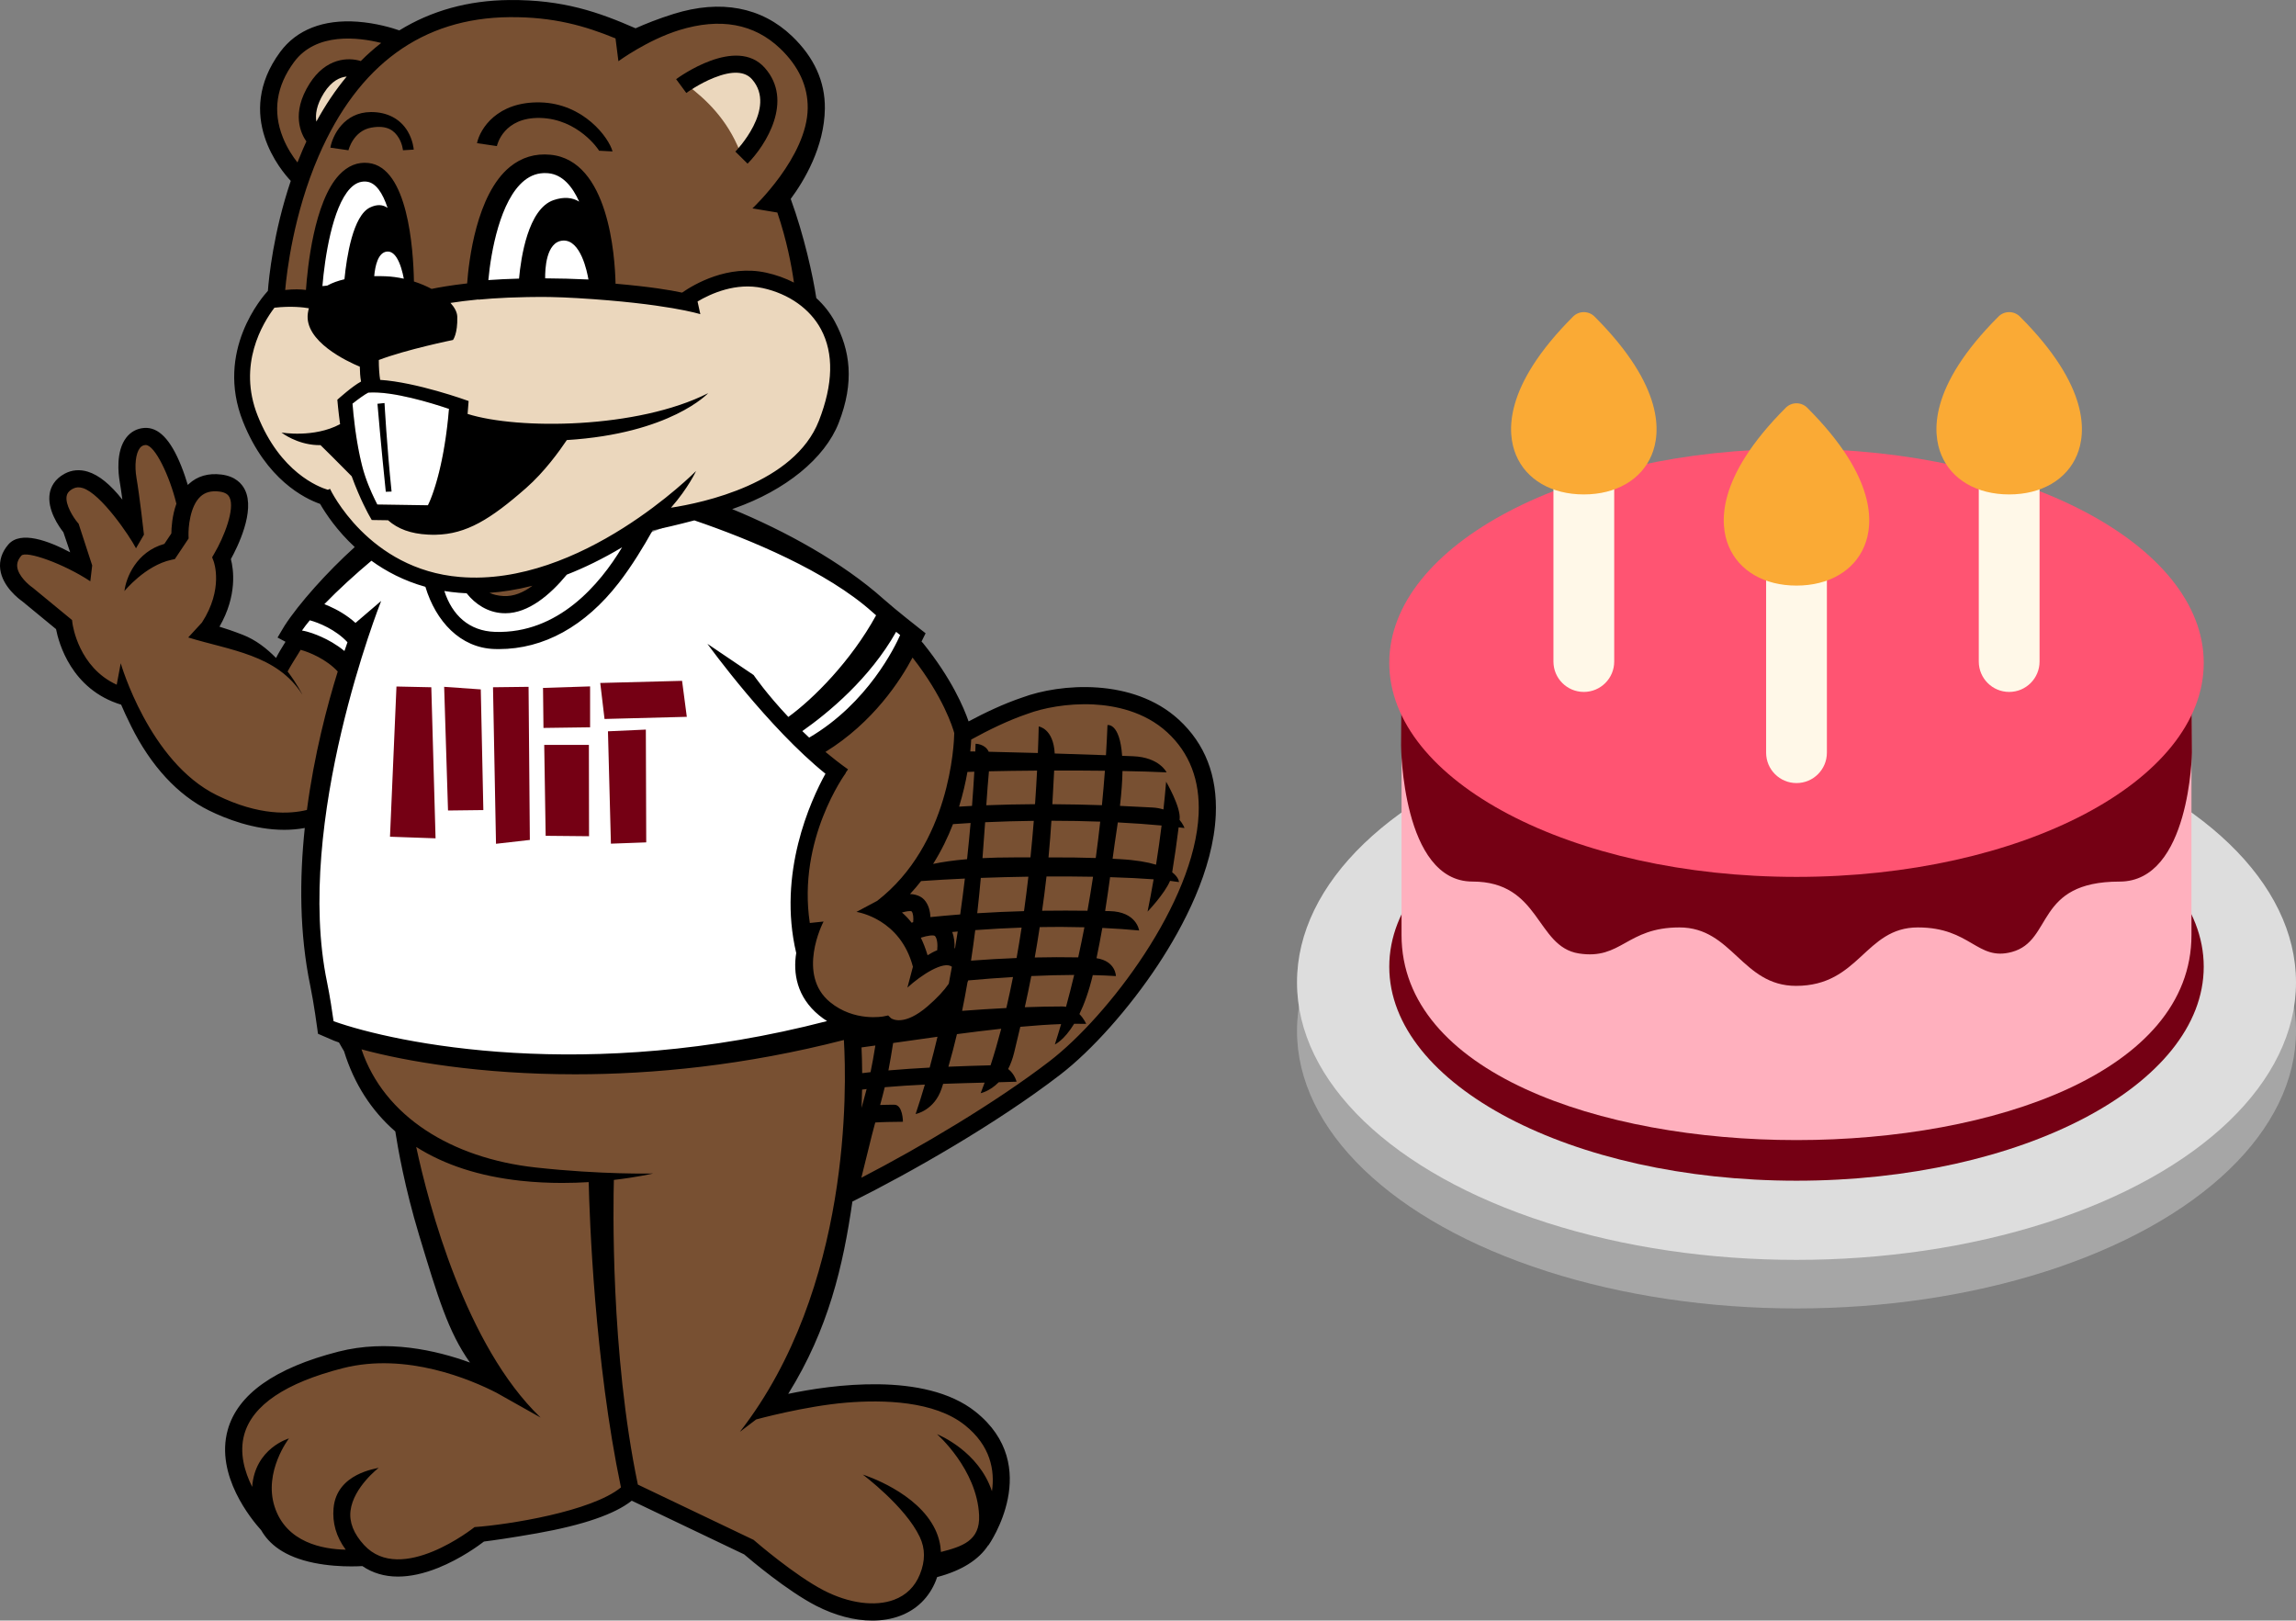 <?xml version="1.0" encoding="utf-8"?>
<!--
	COPYRIGHT WARNING!
	This file is copyright (C) 2023 Massachusetts Institute of Technology. All Rights Reserved.
	Used with permission under the MIT Brand Guidelines (https://brand.mit.edu/).
 -->
<!DOCTYPE svg PUBLIC "-//W3C//DTD SVG 1.1//EN" "http://www.w3.org/Graphics/SVG/1.1/DTD/svg11.dtd">
<svg version="1.1" id="Layer_1" xmlns="http://www.w3.org/2000/svg" xmlns:xlink="http://www.w3.org/1999/xlink" x="0px" y="0px" viewBox="0 0 726.163 512.535" style="enable-background:new 0 0 726.163 512.535;" xml:space="preserve">
<rect x="0" y="0" width="726.163" height="512.535" fill="#808080" stroke="none"/>
<style type="text/css">
	.st0{fill:#FFFFFF;}
	.st1{fill:#785032;}
	.st2{fill:#EBD7BD;}
	.st3{fill:none;}
	.st4{fill:#750014;}
	.st5{fill:#A6A6A6;}
	.st6{fill:#DDDDDD;}
	.st7{fill:#FFB0BE;}
	.st8{fill:#FF5472;}
	.st9{fill:#FFF8E8;}
	.st10{fill:#FAAA35;}
</style>
<g>
	<g>
		<path class="st0" d="M273.825,324.255c-0.046,0.013-0.091,0.024-0.136,0.037c0.304,0.03,0.604,0.056,0.892,0.074
			L273.825,324.255z"/>
		<path class="st0" d="M277.718,191.552c-11.295-10.114-26.084-17.791-39.933-23.395l-6.904-2.15l-9.149-3.659
			l-34.607,13.179l-10.143,4.587l-60.502-6.726c-8.222,6.909-18.677,17.432-24.201,25.99
			c-0.148,0.228-0.718,1.193-0.718,1.193l2.646,1.409c0,0-0.211,0.272-0.435,0.572l0.432,0.027
			c2.926,0.41,11.105,3.274,15.725,9.255l-0.06,0.508c-6.981,23.148-16.352,63.961-9.07,98.91
			c1.161,5.564,2.253,13.787,2.253,13.787l3.421,1.511c15.316,5.811,82.264,21.614,167.219-2.257
			c-3.689-0.361-8.474-1.635-12.896-5.26c-7.496-6.148-7.219-14.07-5.771-19.468l-0.338-1.085
			c-6.843-26.643,6.065-48.746,9.727-54.295l0.049-0.249c-2.528-1.924-5.024-4.029-7.446-6.229l0.163-0.748
			c19.04-10.655,28.256-28.326,30.653-33.536l0.288,0.107l1.215-2.469
			C289.333,201.061,281.415,194.867,277.718,191.552z"/>
	</g>
	<path class="st1" d="M151.869,185.883c2.857,3.685,6.625,7.095,10.26,5.984c4.471-1.366,9.168-6.892,12.117-10.937
		L151.869,185.883z"/>
	<g>
		<path class="st1" d="M371.019,229.63c-14.2-13.073-36.812-10.215-46.838-6.465
			c-6.871,2.314-13.973,5.891-19.672,9.1c0.012-0.469,0.012-0.74,0.012-0.74s-2.568-11.349-14.706-26.424
			c-0.245-0.303-1.214-1.15-1.569-1.458l-0.504-0.021c-2.535,5.446-11.758,22.814-30.564,33.337l-0.397,0.531
			c2.445,2.233,4.969,4.376,7.527,6.329l0.271,0.113c-3.243,4.846-15.525,25.308-10.768,50.56l0.475,16.194
			l1.147,1.23c0.993,2.468,2.669,4.907,5.362,7.116c1.147,0.942,2.318,1.721,3.488,2.37l3.301,3.538
			l-14.312,3.24l-0.012,1.191c-70.236,15.217-125.174,4.173-143.508-1.69l-0.488,0.395l1.859,3.217
			c3.394,11.164,9.254,19.335,16.451,25.268l0.123,0.798c1.649,10.696,9.268,52.895,30.415,80.611l-0.288-0.126
			c-8.345-4.226-29.314-13.074-50.111-7.748c-50.652,12.964-31.243,42.156-24.41,50.489l0.953,1.128
			c6.211,13.045,30.926,10.818,30.926,10.818l0.66,0.334c13.979,9.968,35.956-7.788,35.956-7.788l0.683-0.495
			c11.362-1.166,38.512-4.771,46.883-13.188l37.496,17.91c0,0,12.812,11.138,22.479,16.117
			c13.996,7.208,29.146,5.896,34.137-6.537c0.293-0.73,0.541-1.447,0.741-2.15l1.362-0.551
			c4.707-1.22,10.691-3.594,14.104-8.109l0.717-0.908c0,0,16.315-22.766-3.591-38.595
			c-18.323-14.569-56.989-5.248-63.031-3.67l-0.836-0.009c13.816-21.516,20.718-45.694,24.066-66.638
			c17.747-8.729,46.177-24.775,66.65-40.522C358.027,318.991,402.404,258.523,371.019,229.63z"/>
		<path class="st1" d="M99.182,258.398c0,0,1.983-7.163,3.069-14.873c1.087-7.711,6.514-26.823,6.514-26.823
			l0.546-7.057l-11.185-5.32l-5.217-0.436c-1.18,1.976-2.428,3.812-3.414,5.899l-0.477,0.368
			c-8.245-5.686-17.672-8.671-23.51-10.097l-0.148-0.525c8.84-12.589,4.725-23.041,4.725-23.041
			s13.108-22.068-0.409-23.725c-6.396-0.783-9.599,2.924-11.194,7.05l-0.359-0.732c0,0-4.773-21.641-12.355-21.037
			c-5.35,0.429-6.271,7.693-5.268,13.573c1.009,5.873,2.331,17.775,2.331,17.775s-11.456-22.376-21.081-17.205
			c-8.146,4.383,0.709,14.804,0.709,14.804l4.533,13.385l-0.089,0.224c-3.516-2.237-18.275-11.19-22.203-6.639
			c-6.171,7.147,3.997,14.051,3.997,14.051l11.537,9.493c0,0,2.309,18.291,19.679,22.997l0.608,0.172
			c3.831,10.111,11.93,25.893,26.799,33.223C82.653,261.452,93.628,260.1,99.182,258.398z"/>
		<path class="st1" d="M99.086,50.738c-9.019,21.121-10.458,41.244-10.458,41.244l0.369,0.872
			c4.109-0.504,7.068-0.19,9.027,0.262l0.785-0.507c6.433-0.552,15.852-0.799,28.648,0.207
			c0.119,0.012,0.24,0.021,0.365,0.032l8.398,1.292c0,0,18.069-4.312,47.758-1.924
			c29.688,2.395,36.406,5.489,36.406,5.489l0.893-0.069c7.439-2.128,16.415-5.538,25.297-3.037
			c3.009,0.847,7.961,0.696,7.706-2.401c-0.451-5.536-0.559-13.423-3.615-24.019
			c-0.736-2.557-1.829-5.523-3.274-8.746c6.672-10.454,15.965-30.323,2.297-44.903
			c-15.059-16.059-36.454-7.786-46.937-2.129c-4.71-2.301-9.765-4.244-15.201-5.677
			c-8.714-2.299-11.925-3.996-23.489-3.86c-15.072,0.176-27.155,4.512-36.839,11.182
			c0.316-1.785,0.375-2.853,0.375-2.853S103.42,0.807,91.846,15.877c-15.312,19.934,2.711,37.737,2.711,37.737
			S96.366,52.564,99.086,50.738z"/>
	</g>
	<path class="st2" d="M100.085,42.83c-0.261-0.076-0.403-0.137-0.403-0.137s-5.609-6.047,0.902-15.925
		c5.644-8.558,12.682-5.965,13.901-5.43L100.085,42.83z"/>
	<path class="st2" d="M215.913,95.511c0,0,12.145-9.844,25.873-6.833c15.015,3.294,30.555,17.11,19.538,45.315
		c-10.07,25.781-52.336,29.521-52.336,29.521l-2.163-0.098c-14.413,10.555-37.444,23.551-61.548,21.561
		c-26.002-2.146-38.811-21.434-42.224-27.509l-0.096-0.174c-3.497-1.062-16.298-6.119-23.78-24.881
		c-8.726-21.881,7.473-38.823,7.473-38.823l5.161,0.271l21.278,1.612l34.889-3.35l34.058-0.223l26.973,1.244
		L215.913,95.511z"/>
	<path class="st0" d="M190.876,91.397c-0.333-0.025-0.672-0.054-1.011-0.081c-18.131-1.402-31.064-1.103-39.455-0.46
		l-0.007,0.043c0,0,2.386-42.008,23.693-39.576c18.019,2.061,16.777,40.108,16.777,40.108L190.876,91.397z"/>
	<path class="st0" d="M127.959,91.507c-0.24-0.021-0.487-0.04-0.73-0.062c-13.048-1.08-22.377-0.591-28.437,0.175
		l-0.006,0.036c0,0,2.358-41.007,17.686-38.966c12.962,1.723,11.482,38.853,11.482,38.853L127.959,91.507z"/>
	<path class="st2" d="M234.083,48.049c-4.139-10.55-11.115-16.865-16.689-21.082l1.441-1.135
		c0,0,13.555-9.379,21.906-1.609c8.841,8.226-4.075,20.679-4.075,20.679L234.083,48.049z"/>
	<path class="st3" d="M201.607,12.166c24.496,10.854,37.689,30.747,44.792,48.665"/>
	<g>
		<path class="st0" d="M116.478,124.169c-1.153,0.58-3.269,2.121-4.99,3.488c0.285,3.711,1.104,12.14,3.103,19.918
			c1.344,5.225,3.7,9.93,4.746,11.987l16.005,0.239c1.572-3.126,5.222-13.06,6.663-30.482
			C136.579,127.482,124.128,123.626,116.478,124.169z"/>
	</g>
	<g>
		<polygon class="st4" points="172.125,235.581 186.251,235.581 186.297,264.471 172.577,264.338 		"/>
		<g>
			<polygon class="st4" points="125.393,217.122 123.911,251.498 123.346,264.627 137.756,265.135 136.412,217.358 			"/>
			<polygon class="st4" points="140.475,217.221 141.696,256.336 152.871,256.199 152.058,218.036 			"/>
			<polygon class="st4" points="155.925,217.358 156.872,266.865 167.578,265.645 167.172,217.221 			"/>
			<polygon class="st4" points="171.883,230.222 186.63,230.02 186.63,217.086 171.746,217.565 			"/>
			<polygon class="st4" points="215.723,215.327 189.843,216.002 191.195,227.387 217.218,226.708 			"/>
			<polygon class="st4" points="192.281,231.287 193.215,266.825 204.385,266.417 204.264,230.747 			"/>
		</g>
	</g>
	<g>
		<path d="M117.463,40.358c5.075-0.889,7.276,1.002,8.639,3.231c1.161,1.903,1.341,3.919,1.342,3.93l3.41-0.202
			c-0.021-0.297-0.256-2.978-1.885-5.743c-2.348-3.979-6.481-6.155-11.637-6.136
			c-8.554,0.04-12.145,7.381-12.848,11.26l5.726,0.83C110.223,47.455,111.714,41.365,117.463,40.358z"/>
		<path d="M170.836,37.303c11.955,0.275,18.538,10.029,18.631,10.363l4.264,0.223
			c-1.135-4.288-9.102-15.183-22.882-15.505c-13.583-0.308-19.014,8.301-19.988,12.894l6.294,0.925
			C157.234,45.83,159.233,37.041,170.836,37.303z"/>
		<path d="M225.854,24.57c5.682-2.258,9.72-2.083,11.999,0.515c8.035,9.144-5.144,22.727-5.276,22.86l3.856,3.814
			c5.878-5.938,14.592-19.902,5.496-30.254c-9.057-10.317-27.314,2.967-28.086,3.537l3.222,4.363
			C217.105,29.376,221.067,26.469,225.854,24.57z"/>
		<path d="M123.845,155.465c-1.495-14.306-2.222-27.888-2.231-27.997l-2.232,0.233
			c0.009,0.11,1.124,13.419,2.632,27.829L123.845,155.465z"/>
		<path d="M372.856,227.635c-14.475-13.326-37.562-11.506-49.583-7.025c-5.84,1.97-11.781,4.792-16.936,7.55
			c-1.508-4.389-5.411-13.583-14.398-24.744c-0.11-0.14-0.273-0.315-0.483-0.524l1.284-2.608l-1.735-1.357
			c-0.077-0.061-7.888-6.176-11.477-9.393c-13.15-11.777-31.411-21.723-47.968-28.526
			c0.217-0.075,0.435-0.149,0.649-0.225c16.181-5.689,28.654-15.785,33.044-27.025
			c5.078-13,3.618-22.996-1.185-31.969c-1.5-2.808-3.501-5.334-5.894-7.524c-1.062-7.061-3.887-19.845-8.092-31.359
			c4.244-5.721,10.656-16.403,10.8-28.601c0.098-8.485-3.384-16.17-10.354-22.843
			c-9.666-9.254-22.618-11.698-37.457-7.069c-4.854,1.514-8.96,3.165-12.06,4.554
			c-11.56-5.051-22.84-9.093-39.949-8.94c-12.998,0.118-24.656,3.374-34.768,9.602
			c-2.231-0.773-7.288-2.316-13.223-2.748c-10.789-0.782-19.269,2.525-24.463,9.573
			c-14.804,20.086,0.519,37.782,3.356,40.766c-5.49,16.273-6.923,30.624-7.239,34.791
			c-1.624,1.756-16.79,18.989-7.87,41.355c7.316,18.345,19.488,24.308,24.388,26.023
			c1.792,3.103,5.33,8.437,10.95,13.644c-8.741,7.889-17.697,17.927-22.193,24.892
			c-0.16,0.247-0.776,1.289-0.776,1.289l-1.442,2.438l2.503,1.333l0.011,0.007
			c-0.211,0.346-0.423,0.689-0.635,1.031c-0.803,1.297-1.625,2.628-2.356,4.091
			c-2.864-2.948-6.409-5.734-10.552-7.34c-3.032-1.176-5.448-1.986-7.345-2.555
			c5.707-9.885,4.436-18.234,3.611-21.377c2.051-3.709,7.768-15.14,4.446-21.904
			c-0.935-1.905-2.989-4.291-7.462-4.839c-4.133-0.508-7.596,0.499-10.292,2.986
			c-0.109,0.101-0.204,0.212-0.31,0.316c-0.546-1.813-1.248-3.928-2.1-6.049
			c-3.381-8.425-7.222-12.355-11.754-11.985c-2.261,0.181-4.195,1.228-5.593,3.025
			c-3.401,4.375-2.492,11.599-2.132,13.711c0.279,1.627,0.586,3.742,0.881,5.939
			c-3.752-4.78-7.41-7.749-10.895-8.837c-2.564-0.8-5.104-0.584-7.348,0.621c-3.279,1.765-4.375,4.291-4.716,6.1
			c-0.985,5.229,2.996,10.78,4.299,12.426l2.147,6.34c-6.719-3.573-15.663-6.977-19.548-2.477
			c-2.046,2.369-2.933,5.094-2.565,7.88c0.723,5.486,5.959,9.396,6.979,10.109l10.667,8.777
			c0.819,4.239,4.791,19.116,20.59,23.901c0.704,1.673,1.716,3.891,3.174,6.827
			c6.243,12.569,14.761,21.783,24.63,26.646c5.223,2.572,14.154,6.109,23.771,6.109
			c2.144,0,4.324-0.18,6.504-0.582c-1.687,15.999-1.717,33.324,1.746,49.944c1.126,5.401,2.21,13.51,2.221,13.591
			l0.205,1.55l4.939,2.128l0.002,0.011c0.532,0.202,1.113,0.41,1.72,0.621l-0.015,0.004l1.602,2.771
			c3.184,10.289,8.645,18.78,16.21,25.354c0.812,5.297,3.018,17.875,7.531,32.799
			c5.927,19.595,9.222,30.633,16.087,40.295c-10.755-3.926-26.181-7.407-41.605-3.456
			c-20.096,5.144-31.877,13.477-35.015,24.769c-3.991,14.359,7.474,28.273,10.59,31.717
			c2.448,4.282,7.155,8.377,16.672,10.32c4.429,0.905,8.742,1.115,11.794,1.115c1.553,0,2.774-0.055,3.525-0.1
			c3.228,2.202,7.002,3.324,11.255,3.324c3.877-0.001,8.148-0.921,12.742-2.769
			c7.136-2.873,12.881-7.098,14.466-8.318c2.772-0.347,8.487-1.139,16.782-2.611
			c14.563-2.586,24.61-6.049,29.953-10.305l35.559,16.984c1.996,1.716,13.574,11.52,22.732,16.238
			c6.032,3.106,12.185,4.699,17.799,4.699c3.119,0,6.074-0.492,8.748-1.489c5.288-1.971,9.212-5.825,11.348-11.147
			c0.151-0.376,0.265-0.749,0.396-1.123c7.718-2.026,13.197-5.484,16.159-10.068l0.058,0.041
			c0.179-0.248,17.567-25.061-4.106-42.297c-16.011-12.73-45.645-8.476-59.204-5.626
			c12.724-20.444,17.384-40.543,20.294-60.816c18.083-8.996,45.472-24.546,65.725-40.123
			c10.024-7.711,21.877-21.021,30.931-34.738c7.908-11.983,17.499-29.943,18.273-47.445
			C385.06,245.375,381.137,235.259,372.856,227.635z M305.972,244.14c0.691-0.026,1.411-0.053,2.179-0.078
			c-0.169,2.981-0.404,6.627-0.73,10.816c-1.353,0.067-2.727,0.157-4.092,0.237
			C304.552,251.155,305.396,247.422,305.972,244.14z M347.97,259.861c-0.402,3.665-0.869,7.508-1.414,11.499
			c-4.5-0.161-8.455-0.189-14.94-0.191c0.4-4.194,0.69-8.024,0.915-11.592
			C337.945,259.581,343.116,259.683,347.97,259.861z M332.835,254.343c0.201-3.719,0.364-7.211,0.567-10.648
			c5.349-0.013,10.826,0.01,16.048,0.071c-0.247,3.339-0.555,6.989-0.938,10.893
			C343.583,254.493,338.333,254.375,332.835,254.343z M345.704,277.29c-0.527,3.502-1.113,7.092-1.766,10.748
			c-4.384-0.055-9.162-0.073-14.346,0.001c0.235-1.678,0.47-3.393,0.704-5.193
			c0.255-1.958,0.479-3.825,0.685-5.639C336.126,277.176,341.076,277.205,345.704,277.29z M342.968,293.269
			c-0.604,3.14-1.256,6.316-1.963,9.518c-4.479-0.085-9.062-0.072-13.74,0.033
			c0.534-3.015,1.058-6.192,1.574-9.604C333.943,293.123,338.646,293.154,342.968,293.269z M339.731,308.344
			c-0.798,3.352-1.653,6.719-2.575,10.088c-0.403-0.069-0.82-0.118-1.267-0.118c-3.663,0-7.621,0.084-11.773,0.237
			c0.714-3.214,1.397-6.462,2.057-9.856C330.852,308.479,335.392,308.357,339.731,308.344z M327.355,254.337
			c-4.983,0.025-10.143,0.133-15.414,0.338c0.284-4.133,0.547-7.752,0.834-10.741
			c4.463-0.103,9.689-0.177,15.223-0.214C327.832,246.952,327.622,250.513,327.355,254.337z M326.959,259.607
			c-0.294,3.682-0.64,7.553-1.05,11.562c-1.616,0-3.36,0.001-5.272,0c-3.639-0.001-6.927,0.082-9.903,0.232
			c0.322-4.019,0.594-7.825,0.838-11.354C316.837,259.805,321.984,259.664,326.959,259.607z M325.249,277.267
			c-0.408,3.56-0.868,7.202-1.382,10.894c-4.647,0.127-9.574,0.336-14.792,0.666
			c0.43-3.831,0.804-7.57,1.127-11.172C315.273,277.467,320.323,277.339,325.249,277.267z M323.109,293.368
			c-0.486,3.191-1.015,6.406-1.59,9.625c-4.711,0.181-9.518,0.459-14.41,0.829
			c0.494-3.259,0.939-6.486,1.335-9.66C313.615,293.784,318.502,293.527,323.109,293.368z M294.265,290.045
			c-0.083-1.884-0.557-3.941-1.966-5.499c-0.496-0.548-1.855-1.695-4.483-1.792c1.246-1.334,2.408-2.704,3.5-4.1
			c4.546-0.317,9.188-0.581,13.847-0.791c-0.435,3.649-0.925,7.443-1.474,11.343
			C300.641,289.439,297.489,289.724,294.265,290.045z M296.413,300.531c-1.062,0.426-2.088,0.981-3.043,1.587
			c-0.627-2.091-1.348-3.935-2.135-5.55c2.146-0.695,4.012-0.924,4.464-0.55
			C296.473,296.883,296.585,298.799,296.413,300.531z M288.818,291.644c-0.168,0.061-0.336,0.122-0.496,0.184
			c-1.01-1.304-2.045-2.368-3.061-3.228c1.378-0.395,2.592-0.569,3.059-0.366
			C288.846,288.88,288.939,290.294,288.818,291.644z M295.118,273.229c2.622-4.165,4.679-8.434,6.288-12.585
			c1.864-0.13,3.726-0.256,5.568-0.359c-0.31,3.549-0.679,7.384-1.117,11.446
			C301.518,272.1,297.995,272.625,295.118,273.229z M302.898,294.607c-0.267,1.753-0.553,3.531-0.845,5.316
			c-0.052-0.014-0.103-0.036-0.155-0.048c0.062-1.601-0.09-3.437-0.741-5.108
			C301.735,294.715,302.326,294.657,302.898,294.607z M302.659,327.06c4.744-0.627,9.435-1.205,14.002-1.699
			c-1.031,3.941-2.152,7.808-3.369,11.559c-0.215,0.008-0.43,0.016-0.646,0.021
			c-3.711,0.098-8.062,0.231-12.692,0.425C300.941,333.963,301.837,330.52,302.659,327.06z M304.291,319.699
			c0.618-2.996,1.175-5.989,1.691-8.971c0.085-0.22,0.159-0.437,0.231-0.653c4.781-0.427,9.528-0.791,14.175-1.071
			c-0.65,3.286-1.353,6.562-2.109,9.806C313.753,319.036,309.063,319.334,304.291,319.699z M283.421,199.831
			c0.446,0.357,0.872,0.698,1.273,1.019c-1.517,3.454-10.141,21.507-28.772,32.435
			c-0.747-0.693-1.468-1.381-2.172-2.063C262.063,225.374,275.092,214.59,283.421,199.831z M89.454,43.449
			c-3.26-8.199-2.075-16.206,3.522-23.8c7.034-9.542,20.383-7.866,27.592-6.069
			c-2.243,1.744-4.396,3.654-6.46,5.726c-3.963-1.251-11.05-1.012-16.218,7.174
			c-5.922,9.368-2.667,15.883-0.986,18.258c-0.372,0.804-0.74,1.614-1.098,2.439
			c-0.609,1.403-1.185,2.805-1.73,4.199C92.666,49.592,90.814,46.865,89.454,43.449z M109.649,24.207
			c-3.514,4.217-6.717,8.969-9.592,14.246c-0.353-2.112-0.058-5.159,2.419-9.078
			C104.898,25.541,107.581,24.404,109.649,24.207z M100.783,49.333c12.526-28.884,32.826-43.655,60.33-43.906
			c14.011-0.123,23.947,2.784,33.556,6.719l0.919,7.21c0.076-0.057,9.197-6.727,19.232-9.829
			c12.967-4.008,23.719-2.039,31.959,5.851c5.833,5.585,8.755,11.926,8.679,18.84
			c-0.166,15.44-17.341,31.55-17.488,31.686l7.881,1.313c2.945,8.694,4.471,16.591,5.252,22.156
			c-2.699-1.383-5.646-2.449-8.779-3.136c-12.121-2.659-22.865,3.719-26.598,6.31
			c-3.743-0.812-10.232-1.879-21.045-2.82c-0.19-8.733-2.178-39.034-20.609-40.79
			c-4.842-0.459-9.106,0.838-12.787,3.834c-10.665,8.675-13.044,30.027-13.541,36.867
			c-5.229,0.591-9.037,1.278-11.241,1.733c-1.699-0.906-3.592-1.701-5.587-2.347
			c-0.194-10.474-1.947-36.128-14.396-37.478c-3.451-0.375-6.528,0.894-9.217,3.739
			c-8.01,8.486-10.075,29.661-10.539,36.414c-1.659-0.21-3.813-0.275-6.565,0.013
			C90.691,86.078,92.838,67.651,100.783,49.333z M178.025,76.092c5.626-0.381,7.686,9.933,8.086,12.304
			c-4.751-0.223-9.316-0.345-13.688-0.365C172.376,85.344,172.633,76.458,178.025,76.092z M164.156,88.115
			c-3.369,0.091-6.616,0.24-9.702,0.465c0.807-8.938,3.745-25.279,11.321-31.439
			c2.146-1.744,4.483-2.523,7.143-2.385c0.175,0.009,0.35,0.021,0.528,0.038
			c4.519,0.431,7.62,4.269,9.737,8.97c-2.115-1.282-4.771-1.617-8.109-0.472
			C167.001,66.057,164.751,81.545,164.156,88.115z M116.478,124.169c7.65-0.543,20.102,3.312,25.526,5.151
			c-0.102,1.238-0.219,2.428-0.342,3.59c-0.387,3.647-0.868,6.921-1.397,9.837
			c-0.021,0.119-0.043,0.246-0.065,0.365c-0.109,0.596-0.223,1.168-0.336,1.733
			c-0.034,0.171-0.068,0.35-0.103,0.518c-0.106,0.524-0.216,1.026-0.326,1.524
			c-0.042,0.191-0.084,0.388-0.127,0.575c-0.105,0.466-0.212,0.915-0.319,1.357c-0.048,0.197-0.096,0.395-0.144,0.589
			c-0.102,0.414-0.205,0.815-0.309,1.205c-0.053,0.199-0.105,0.397-0.157,0.59
			c-0.1,0.365-0.199,0.722-0.299,1.066c-0.057,0.196-0.112,0.391-0.167,0.579
			c-0.095,0.318-0.188,0.629-0.281,0.928c-0.06,0.195-0.119,0.384-0.181,0.571
			c-0.086,0.273-0.174,0.543-0.26,0.8c-0.062,0.186-0.124,0.364-0.185,0.542
			c-0.081,0.23-0.161,0.464-0.238,0.678c-0.066,0.185-0.132,0.355-0.196,0.528
			c-0.069,0.186-0.141,0.376-0.207,0.549c-0.071,0.181-0.138,0.346-0.206,0.515
			c-0.057,0.139-0.115,0.286-0.169,0.414c-0.079,0.188-0.153,0.354-0.227,0.52
			c-0.039,0.088-0.08,0.185-0.118,0.267c-0.109,0.238-0.211,0.454-0.306,0.642l-16.005-0.239
			c-0.849-1.669-2.56-5.08-3.892-9.098c-0.31-0.935-0.601-1.902-0.855-2.89
			c-0.133-0.521-0.261-1.046-0.385-1.57c-0.04-0.17-0.077-0.339-0.115-0.51
			c-0.083-0.355-0.162-0.712-0.239-1.069c-0.044-0.201-0.086-0.402-0.127-0.605
			c-0.068-0.324-0.136-0.649-0.2-0.973c-0.042-0.213-0.083-0.426-0.124-0.639
			c-0.058-0.311-0.117-0.621-0.174-0.93c-0.038-0.214-0.077-0.428-0.114-0.641
			c-0.055-0.306-0.107-0.611-0.158-0.915c-0.035-0.208-0.069-0.416-0.104-0.62
			c-0.048-0.308-0.096-0.611-0.143-0.913c-0.031-0.196-0.061-0.396-0.091-0.589
			c-0.048-0.312-0.091-0.616-0.135-0.921c-0.025-0.178-0.053-0.358-0.077-0.532
			c-0.048-0.353-0.094-0.695-0.138-1.037c-0.409-3.12-0.649-5.773-0.778-7.455
			C113.209,126.29,115.325,124.749,116.478,124.169z M108.939,88.321c-2,0.466-3.853,1.117-5.464,2.014
			c-0.501,0.05-1.017,0.091-1.505,0.148c0.731-8.855,3.127-24.897,8.748-30.849c1.494-1.582,3.094-2.306,4.89-2.212
			c0.116,0.007,0.233,0.016,0.353,0.028c2.919,0.316,5.078,3.612,6.62,8.304
			c-1.461-1.039-3.283-1.23-5.559-0.133C111.625,68.218,109.631,81.259,108.939,88.321z M122.382,79.566
			c1.253-0.123,2.249,0.669,3.037,1.88c0,0.001,0,0.001,0,0.001c1.191,1.829,1.903,4.62,2.298,6.694
			c-1.884-0.421-3.823-0.69-5.76-0.765c-1.198-0.046-2.402-0.064-3.602-0.051
			C118.643,84.098,119.558,79.842,122.382,79.566z M104.371,154.604l-0.667,0.308
			c-2.937-0.88-15.06-5.507-22.203-23.422c-6.441-16.153,1.59-29.307,5.294-34.169
			c5.319-0.612,9.328-0.1,10.893,0.174c-0.133,0.498-0.245,1.013-0.322,1.558
			c-1.259,8.929,12.639,15.342,16.431,16.917c0.022,1.572,0.115,3.223,0.395,4.7
			c-2.761,1.49-7.003,5.321-7.501,5.754c0.023,0.279,0.298,3.523,0.871,7.726
			c-8.296,4.45-18.546,2.648-18.546,2.648c0.28,0.219,4.789,3.636,11.102,3.966
			c0.411,0.021,0.829,0.029,1.255,0.022c0.492,0.477,5.7,5.605,9.858,9.851
			c2.642,7.26,5.375,12.121,5.497,12.336l0.848,1.494l5.146,0.077c3.155,2.783,7.225,4.255,12.576,4.535
			c0.804,0.042,1.637,0.062,2.5,0.046c9.707-0.184,17.352-4.899,28.598-14.781
			c5.826-5.119,10.55-11.704,12.875-15.166c32.837-2.03,44.71-14.835,44.71-14.835
			c-22.345,11.312-60.141,11.611-76.09,6.574c0.119-1.319,0.229-2.675,0.32-4.086
			c-0.7-0.263-16.545-5.95-27.974-6.688c-0.261-1.5-0.433-3.911-0.429-6.287
			c8.727-3.331,23.463-6.335,23.463-6.335s1.52-1.945,1.353-7.378c-0.045-1.394-0.824-2.884-2.141-4.336
			c2.371-0.37,5.334-0.763,8.833-1.099l0.008,0.059c4.993-0.477,12.461-0.924,22.441-0.835
			c2.795,0.058,5.712,0.168,8.767,0.353c28.362,1.69,38.931,5.07,38.968,5.085l-0.881-4.018
			c4.208-2.496,12.143-6.101,20.634-4.232c8.237,1.807,14.947,6.554,18.408,13.024
			c4.081,7.627,3.857,17.364-0.664,28.939c-7.757,19.862-36.742,25.955-46.781,27.49
			c5.481-6.237,7.936-11.614,7.936-11.614c-0.36,0.367-36.456,36.707-74.667,33.527
			C116.464,180.093,104.489,154.859,104.371,154.604z M158.874,193.921c0.332,0.021,0.66,0.029,0.986,0.029
			c7.22,0,14.108-5.777,19.408-12.212c5.449-2.126,11.291-4.948,17.485-8.644
			c-6.979,11.629-20.186,27.414-40.202,26.749c-8.204-0.274-13.548-5.287-16.018-12.93
			c1.469,0.238,2.979,0.429,4.539,0.558c0.572,0.047,1.161,0.086,1.769,0.118c0.239,0.013,0.485,0.021,0.729,0.031
			C150.352,191.152,154.315,193.646,158.874,193.921z M154.802,187.499c4.062-0.289,8.611-0.973,13.604-2.248
			c-2.817,2.099-5.933,3.453-9.203,3.256C157.486,188.404,156.029,188.066,154.802,187.499z M97.98,196.181
			c2.745,0.712,8.265,2.965,11.918,6.947c-0.299,0.84-0.621,1.764-0.962,2.764
			c-2.545-2.103-5.269-3.578-7.425-4.53c-1.578-0.697-3.949-1.628-6-1.947
			C96.203,198.405,97.035,197.321,97.98,196.181z M97.072,256.162c-5.269,1.3-15.066,1.949-28.553-4.695
			c-21.358-10.522-30.337-41.706-30.337-41.706l-1.268,6.79c-12.014-5.474-13.911-18.773-13.991-19.382l-0.135-1.069
			l-12.369-10.178l-0.193-0.146c-1.203-0.826-4.402-3.591-4.768-6.424c-0.16-1.238,0.264-2.421,1.295-3.614
			c1.465-1.697,13.481,2.567,21.811,8.104l0.596-5.01l-4.299-13.198l-0.336-0.395
			c-1.34-1.577-3.945-5.688-3.446-8.33c0.114-0.61,0.442-1.516,1.954-2.328
			c0.969-0.52,1.974-0.591,3.162-0.221c5.734,1.786,14.806,15.128,16.818,19.048l2.513-4.311
			c-0.054-0.489-1.343-12.05-2.354-17.932c-0.676-3.971-0.248-7.774,1.068-9.466c0.463-0.597,1-0.889,1.742-0.947
			c0.035-0.004,0.07-0.005,0.105-0.005c2.878,0,7.577,9.782,9.699,18.57c-1.36,3.782-1.571,7.658-1.59,9.394
			l-2.211,3.307c-8.888,2.488-12.146,10.744-12.625,14.917c0,0,6.568-8.104,14.867-9.886l1.074-0.23l4.356-6.525
			l-0.033-0.878c-0.091-2.393,0.41-9.279,3.775-12.374c1.491-1.371,3.438-1.885,5.946-1.581
			c2.236,0.274,2.927,1.184,3.252,1.844c1.784,3.63-1.76,12.597-4.845,17.804l-0.66,1.141l0.461,1.221
			c0.138,0.366,3.193,8.8-3.688,19.428l-4.333,4.71c13.088,4.064,28.143,5.397,36.11,18.108
			c0,0-1.64-3.36-4.676-7.35c0.943-1.772,2.5-4.209,3.305-5.51c0.275-0.443,0.54-0.891,0.81-1.338
			c2.768,0.742,8.139,2.972,11.74,6.854C103.482,223.094,99.376,238.64,97.072,256.162z M105.503,322.978
			c-0.385-2.725-1.193-8.162-2.052-12.279c-10.575-50.755,16.847-119.999,17.105-120.645l-8.122,6.953
			c-2.783-2.522-5.907-4.228-8.318-5.292c-0.491-0.218-1.006-0.436-1.526-0.645
			c4.416-4.575,9.815-9.48,14.88-13.727c4.645,3.368,10.305,6.36,17.072,8.248
			c3.29,10.897,11.01,19.311,21.828,19.672c0.473,0.016,0.943,0.023,1.412,0.023
			c14.182,0,27.262-7.209,37.904-20.924c4.158-5.356,7.966-11.661,10.724-16.617
			c3.025-0.65,7.914-1.763,13.197-3.165c17.632,6.016,41.907,16.1,56.3,28.99
			c0.358,0.321,0.758,0.67,1.181,1.034c-7.933,14.489-19.942,26.502-27.756,32.138
			c-6.944-7.363-10.88-13.107-10.982-13.253l-14.61-9.869c0.685,0.971,19.311,26.558,37.33,41.084
			c-4.725,8.534-15.212,31.51-9.247,56.702c-1.018,6.321,0.142,13.891,7.251,19.721
			c0.827,0.68,1.666,1.267,2.508,1.806C185.64,342.646,125.225,329.989,105.503,322.978z M150.093,482.969
			c-0.229,0.184-23.193,18.425-34.938,5.684c-3.307-3.59-4.749-7.255-4.29-10.895
			c0.936-7.419,8.921-13.547,8.921-13.547c-0.427,0.274-13.349,1.601-14.298,12.836
			c-0.382,4.526,0.777,8.896,3.853,13.066c-7.095-0.131-18.841-2.155-22.513-13.667
			c-3.513-11.015,4.559-21.517,4.559-21.517s-10.752,3.067-11.635,15.321c-2.419-4.84-4.112-10.766-2.502-16.56
			c2.58-9.285,13.055-16.339,31.133-20.967c20.193-5.169,40.728,3.694,48.621,7.746l13.965,7.856
			c-23.709-22.721-35.375-67.198-39.334-85.583c8.906,5.66,19.969,9.273,33.016,10.693
			c4.531,0.493,8.958,0.69,13.134,0.69c2.942,0,5.759-0.098,8.401-0.258c0.261,11.068,1.851,56.701,10.2,96.557
			C187.102,478.039,160.857,482.208,150.093,482.969z M233.999,452.845l5.163-3.925l-0.001,0.002
			c0.107-0.03,15.432-4.229,28.489-5.309c11.798-0.975,27.88-0.541,37.469,7.082
			c8.201,6.521,9.56,14.35,8.611,20.941c-4.228-12.661-16.759-17.808-17.381-18.055
			c0,0,12.64,11.037,13.315,25.63c0.382,8.173-5.501,9.921-12.069,11.628c-0.129-2.422-0.707-4.785-1.788-7.067
			c-5.611-11.852-22.23-17.191-22.935-17.413c0,0,13.453,10.042,18.037,19.747c1.737,3.675,1.751,7.525,0.046,11.771
			c-1.574,3.922-4.336,6.643-8.209,8.086c-5.971,2.227-14.26,1.124-22.168-2.949
			c-9.26-4.771-21.816-15.645-21.942-15.754l-0.278-0.241l-36.617-17.491c-8.714-41.65-7.776-89.223-7.588-96.36
			c7.256-0.839,11.999-1.937,12.393-2.029c0,0-16.245,0.397-37.092-1.898c-26.795-2.951-48.045-16.28-55.123-37.369
			c14.03,3.804,37.686,7.892,67.597,7.892c24.701,0,53.673-2.804,84.972-10.847
			C267.778,343.659,269.278,407.489,233.999,452.845z M262.513,316.935c-10.564-8.665-2.365-24.935-2.037-25.48
			l-4.354,0.454c-3.984-26.438,11.223-47.222,11.389-47.443l-0.068-0.051l0.77-1.083
			c-2.521-1.794-4.903-3.652-7.147-5.523c15.14-9.351,23.736-22.655,27.546-29.842
			c9.77,12.495,12.726,22.169,13.192,23.885c-0.066,3.495-1.335,35.22-24.38,53.066l-6.55,3.489
			c0.585,0.088,13.903,2.27,17.854,17.347l-1.745,6.6c4.388-4.029,11.534-8.607,14.072-6.592
			c-0.315,1.774-0.645,3.558-0.985,5.349c-1.42,2.084-3.703,4.564-6.715,7.158
			c-7.351,6.329-11.132,4.059-11.562,3.762l-0.889-0.876l-1.425,0.293C279.39,321.468,270.224,323.263,262.513,316.935z
			 M296.507,327.892c-0.776,3.265-1.6,6.522-2.478,9.755c-4.33,0.229-8.763,0.518-13.049,0.891
			c0.477-2.439,0.949-5.188,1.497-8.67C287.114,329.209,291.812,328.539,296.507,327.892z M272.489,350.388
			c0.081-2.024,0.135-3.956,0.165-5.781c0.475-0.06,0.953-0.118,1.437-0.175
			C273.63,346.243,273.11,348.156,272.489,350.388z M275.329,339.091c-0.896,0.099-1.779,0.202-2.648,0.311
			c-0.021-3.205-0.106-5.94-0.208-8.135c1.451-0.199,2.911-0.4,4.384-0.607
			C276.312,334.027,275.834,336.677,275.329,339.091z M379.096,257.461c-1.237,27.933-28.631,63.924-47.093,78.124
			c-17.058,13.119-40.981,27.279-59.582,36.897c1.665-6.481,3.16-13.043,4.19-16.707
			c0.074-0.265,0.143-0.508,0.215-0.764c2.45-0.163,5.226-0.195,7.944-0.223l0.805-0.009c0,0,0-5.393-2.75-5.393
			c-1.506,0-3.007,0.029-4.459,0.092c0.558-2.045,1.032-3.852,1.459-5.629c4.124-0.359,8.432-0.625,12.685-0.825
			c-0.921,3.143-1.893,6.252-2.921,9.309c0,0,5.899-1.078,8.229-8.079c0.162-0.487,0.314-0.98,0.472-1.47
			c4.729-0.172,9.227-0.283,13.124-0.385c-0.407,1.126-0.823,2.24-1.251,3.338c0,0,2.843-0.549,5.704-3.456
			c1.954-0.054,3.841-0.11,5.643-0.178c0,0-0.591-2.466-2.657-4.01c0.746-1.449,1.404-3.163,1.897-5.198
			c0.679-2.806,1.325-5.495,1.947-8.146c4.506-0.414,8.837-0.717,12.906-0.863
			c-0.635,2.152-1.289,4.302-1.98,6.443c0,0,2.86-1.217,6.104-6.54c1.301-0.011,2.568-0.003,3.8,0.025
			c0,0-0.667-1.618-2.132-3.099c1.492-3.074,2.975-7.093,4.224-12.317c2.529,0.057,4.978,0.153,7.312,0.303
			c0,0-0.016-4.718-6.134-5.653c0.702-3.353,1.306-6.528,1.839-9.575c4.351,0.203,8.241,0.487,11.639,0.81
			c0,0-0.766-5.969-9.419-6.134c-0.433-0.008-0.886-0.016-1.329-0.024c0.582-3.679,1.085-7.214,1.565-10.706
			c5.202,0.154,9.868,0.385,13.769,0.682c-0.59,3.409-1.228,6.816-1.918,10.214c0,0,5.358-5.569,7.113-9.727
			c1.04,0.121,1.984,0.249,2.818,0.384c0,0-0.007-1.467-2.143-3.094c0.777-4.744,1.457-9.49,2.041-14.224
			c0.633,0.075,1.254,0.15,1.851,0.228c0,0-0.398-1.21-1.562-2.588c0.009-0.07,0.018-0.142,0.026-0.213
			c0.443-3.816-4.271-11.855-4.271-11.855c-0.241,2.916-0.529,5.845-0.85,8.779
			c-1.01-0.315-2.148-0.544-3.463-0.617c-3.186-0.179-6.631-0.354-10.287-0.511
			c0.505-4.377,0.749-8.019,0.794-11.027c5.25,0.095,10.059,0.235,13.955,0.429c0,0-2.266-4.778-10.602-5.105
			c-1.162-0.046-2.314-0.09-3.464-0.133c-0.743-10.582-4.635-9.721-4.635-9.721
			c-0.098,2.581-0.249,5.797-0.481,9.531c-5.722-0.207-11.188-0.388-16.205-0.541c-0.424-7.96-5.062-8.55-5.062-8.55
			c-0.048,2.167-0.129,5.007-0.266,8.392c-6.312-0.182-11.652-0.315-15.541-0.398
			c-1.15-2.522-4.162-2.527-4.162-2.527c-0.001,0.064-0.023,0.918-0.084,2.446
			c-0.645-0.011-1.176-0.018-1.593-0.021c0.151-1.493,0.241-2.762,0.292-3.752
			c5.344-2.947,11.729-6.091,17.883-8.165l0.084-0.029c4.524-1.691,12.354-3.344,20.764-2.908
			c6.623,0.344,16.04,2.154,23.288,8.828C376.232,238.116,379.567,246.808,379.096,257.461z M351.887,271.596
			c0.436-3.189,0.884-6.398,1.39-9.714c0.094-0.613,0.174-1.188,0.259-1.779
			c5.071,0.258,9.719,0.595,13.843,0.982c-0.511,4.123-1.092,8.256-1.752,12.389
			c-2.685-0.814-6.356-1.474-11.403-1.753C353.405,271.676,352.631,271.634,351.887,271.596z"/>
	</g>
</g>
<g>
	<ellipse class="st5" cx="568.185" cy="326.052" rx="157.979" ry="87.766"/>
	<ellipse class="st6" cx="568.185" cy="310.693" rx="157.979" ry="87.766"/>
	<path class="st4" d="M696.981,305.734c0,37.388-57.662,67.685-128.796,67.685s-128.797-30.297-128.797-67.685
		c0-37.371,57.662-67.676,128.797-67.676C639.31,238.058,696.981,268.364,696.981,305.734z"/>
	<path class="st7" d="M693.102,295.712c0,86.484-249.834,86.484-249.834,0v-76.874H693.102V295.712z"/>
	<path class="st4" d="M568.044,257.296c-78.849,0-124.786-36.265-124.786-36.265s-0.14,8.11-0.14,14.789
		c0,0,0.281,42.988,22.573,42.988c21.582,0,20.011,20.608,33.649,22.74c13.525,2.115,15.025-8.232,31.815-8.232
		c16.79,0,19.747,18.483,36.888,18.483c20.09,0,21.74-18.483,38.52-18.483c16.781,0,18.712,10.742,29.718,7.767
		c13.226-3.581,7.144-22.266,34.115-22.266c22.293,0,22.846-40.794,22.846-40.794
		c0-6.67-0.149-16.983-0.149-16.983S646.902,257.296,568.044,257.296z"/>
	<path class="st8" d="M696.981,209.648c0,37.38-57.662,67.685-128.796,67.685s-128.797-30.306-128.797-67.685
		s57.662-67.685,128.797-67.685C639.31,141.963,696.981,172.269,696.981,209.648z"/>
	<path class="st9" d="M635.448,218.837c-5.31,0-9.61-4.301-9.61-9.61v-67.264c0-5.31,4.301-9.61,9.61-9.61
		c5.31,0,9.61,4.301,9.61,9.61v67.264C645.059,214.537,640.758,218.837,635.448,218.837z"/>
	<path class="st10" d="M635.448,156.374c-10.198,0-18.22-4.669-21.459-12.489c-2.808-6.784-4.204-21.503,18.062-43.76
		c1.878-1.878,4.915-1.878,6.793,0c22.266,22.266,20.871,36.976,18.062,43.76
		C653.669,151.705,645.647,156.374,635.448,156.374z"/>
	<path class="st9" d="M568.185,247.66c-5.31,0-9.61-4.301-9.61-9.61v-67.255c0-5.31,4.301-9.61,9.61-9.61
		c5.31,0,9.61,4.301,9.61,9.61v67.264C577.795,243.359,573.495,247.66,568.185,247.66z"/>
	<path class="st10" d="M568.185,185.205c-10.198,0-18.22-4.669-21.459-12.489c-2.817-6.784-4.204-21.503,18.062-43.76
		c1.878-1.878,4.915-1.878,6.793,0c22.266,22.266,20.871,36.976,18.062,43.76
		C586.405,180.536,578.383,185.205,568.185,185.205z"/>
	<path class="st9" d="M500.921,218.837c-5.31,0-9.61-4.301-9.61-9.61v-67.264c0-5.31,4.301-9.61,9.61-9.61
		s9.61,4.301,9.61,9.61v67.264C510.531,214.537,506.231,218.837,500.921,218.837z"/>
	<path class="st10" d="M500.921,156.374c-10.198,0-18.22-4.669-21.459-12.489c-2.817-6.784-4.204-21.503,18.062-43.76
		c1.878-1.878,4.915-1.878,6.793,0c22.266,22.266,20.871,36.976,18.062,43.76
		C519.141,151.705,511.119,156.374,500.921,156.374z"/>
</g>
</svg>
